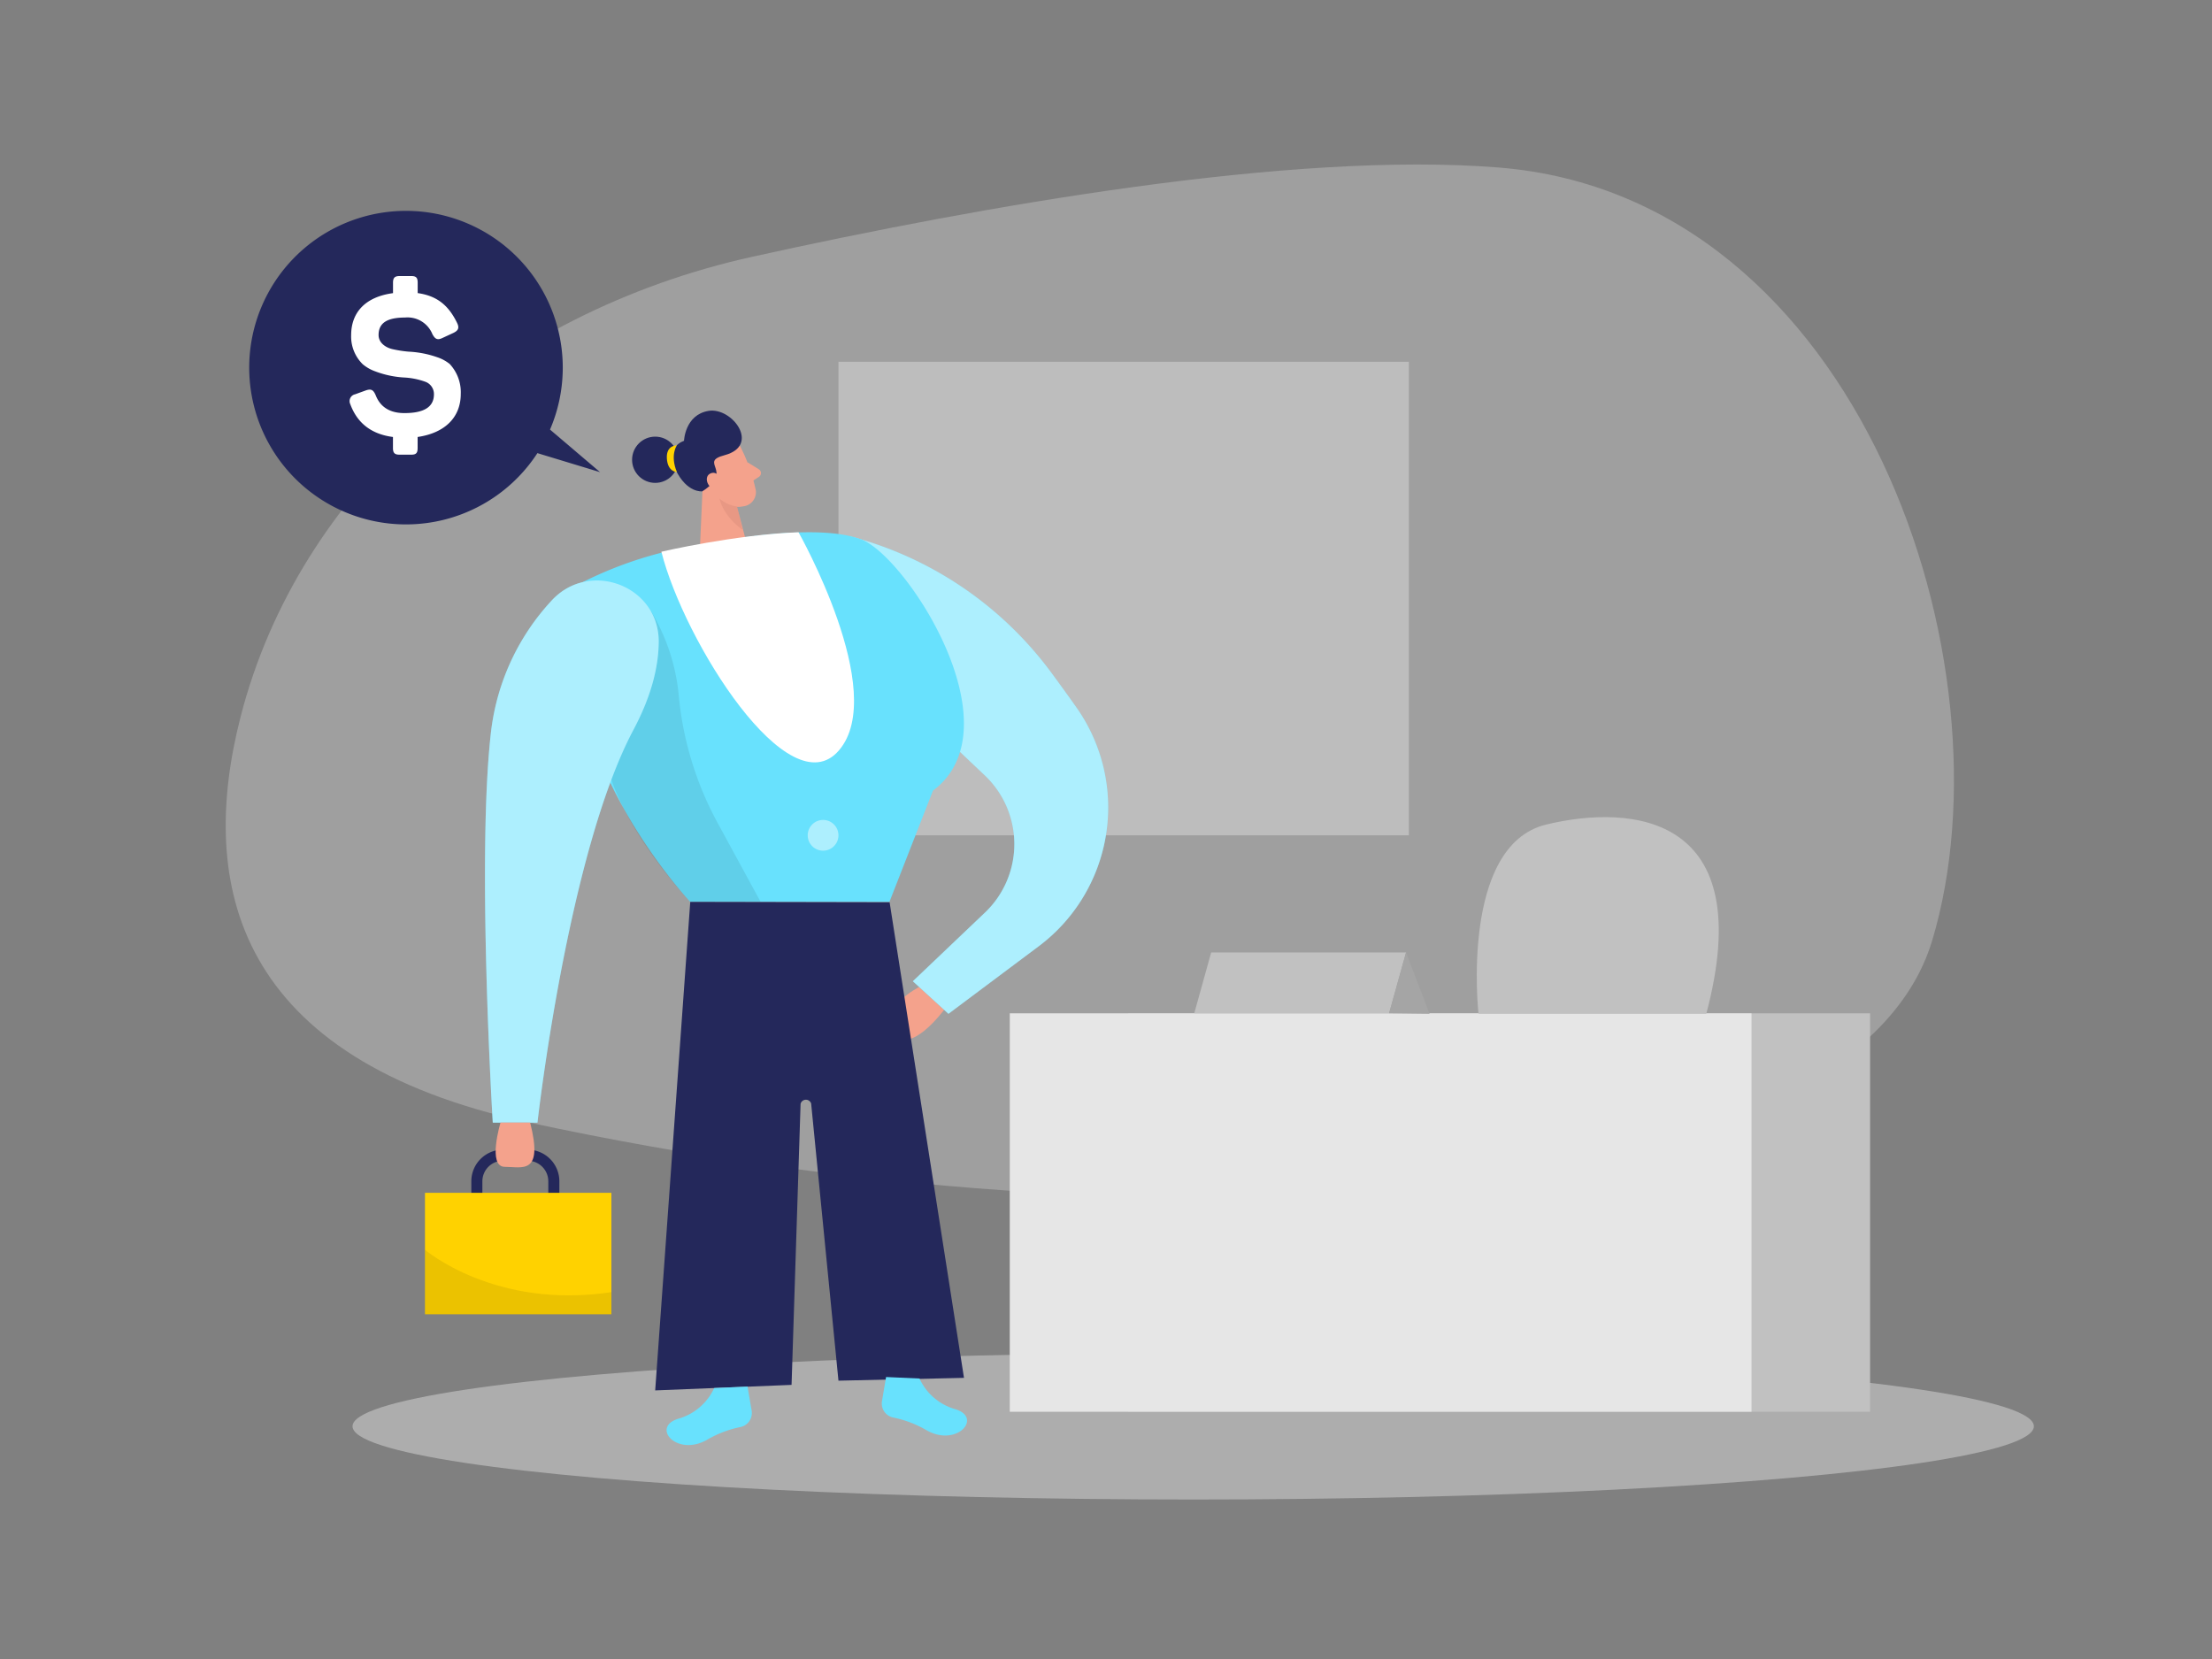 <svg id="Layer_1" data-name="Layer 1" xmlns="http://www.w3.org/2000/svg" viewBox="0 0 400 300"><rect x="0" y="0" width="400" height="300" fill="#808080" stroke="none"/><path d="M136.12,46.41c-45.78,10.1-82,42-92.58,83.08-7.89,30.55-1,62,52.15,73.5,114.83,24.77,238.86,16.6,253.72-32.94S336.7,35.55,271,30.29C233.65,27.3,177.53,37.27,136.12,46.41Z" fill="#e6e6e6" opacity="0.3"/><rect x="151.62" y="65.42" width="103.15" height="85.63" fill="#e6e6e6" opacity="0.43"/><path d="M166.21,178.48s-7.57,3.83-4.68,8.26,9.19-4.13,9.19-4.13Z" fill="#f4a28c"/><path d="M148.92,102.7a4.51,4.51,0,0,1,5.54-5.52,66,66,0,0,1,35.75,24.6c1.57,2.13,3.07,4.21,4.49,6.22a31.36,31.36,0,0,1-6.9,43.14l-16.29,12.19-6.44-5.89L178.14,165a17.11,17.11,0,0,0-.06-24.79l-25.66-24.31Z" fill="#68e1fd"/><path d="M148.92,102.7a4.51,4.51,0,0,1,5.54-5.52,66,66,0,0,1,35.75,24.6c1.57,2.13,3.07,4.21,4.49,6.22a31.36,31.36,0,0,1-6.9,43.14l-16.29,12.19-6.44-5.89L178.14,165a17.11,17.11,0,0,0-.06-24.79l-25.66-24.31Z" fill="#fff" opacity="0.46"/><ellipse cx="215.77" cy="257.92" rx="152.02" ry="13.24" fill="#e6e6e6" opacity="0.45"/><path d="M105.45,105.23a70.65,70.65,0,0,1,16.83-5.91c9.12-1.84,25.32-4.78,33.43-1.79s28.35,34,13,45.44l-7.87,20.12H124.82S97.31,133.93,105.45,105.23Z" fill="#68e1fd"/><path d="M117.73,110.53a36,36,0,0,1,5,15.13,59.88,59.88,0,0,0,6.91,22.91l7.91,14.52H124.82S114.5,152.39,110.56,141,108.76,115.86,117.73,110.53Z" opacity="0.08"/><path d="M133.82,80.65a31.69,31.69,0,0,1,2.85,8,2.57,2.57,0,0,1-2.19,2.9,5.64,5.64,0,0,1-5.72-2.25l-3.1-3.54a4.57,4.57,0,0,1,0-5.29C127.53,77.44,132.53,77.82,133.82,80.65Z" fill="#f4a28c"/><polygon points="127.22 84.43 126.48 101.13 135.71 100.88 132.54 88.83 127.22 84.43" fill="#f4a28c"/><path d="M135.15,83.58l2.07,1.28a.81.81,0,0,1,0,1.38l-1.66,1.08Z" fill="#f4a28c"/><path d="M133.29,91.59a6.06,6.06,0,0,1-3.17-1.43s.48,3,4.16,5.64Z" fill="#ce8172" opacity="0.31"/><path d="M119.12,116c0-10.17-12.66-14.86-19.46-7.3a42.1,42.1,0,0,0-10.82,23.23c-2.71,22.33.27,71.08.27,71.08h8.08s5.46-48.72,17.38-71.08C117.89,125.68,119.1,120.38,119.12,116Z" fill="#68e1fd"/><path d="M119.12,116c0-10.17-12.66-14.86-19.46-7.3a42.1,42.1,0,0,0-10.82,23.23c-2.71,22.33.27,71.08.27,71.08h8.08s5.46-48.72,17.38-71.08C117.89,125.68,119.1,120.38,119.12,116Z" fill="#fff" opacity="0.46"/><path d="M86.23,217.07v-3.45A4.72,4.72,0,0,1,91,208.9h4.43a4.72,4.72,0,0,1,4.72,4.72v3.7" fill="none" stroke="#24285b" stroke-miterlimit="10" stroke-width="2"/><rect x="76.85" y="215.7" width="33.71" height="21.96" fill="#ffd200"/><path d="M76.85,226s12.63,10.85,33.71,7.66v4H76.85Z" opacity="0.08"/><path d="M90.51,203s-2.42,8,.77,8,7,1.54,4.59-8Z" fill="#f4a28c"/><path d="M108.51,85.38l-9.05-7.7a28.35,28.35,0,1,0-2.28,4.26Z" fill="#24285b"/><path d="M74.38,49.92c.88,0,1.15.31,1.15,1.2V53c3.56.5,5.6,2.28,7.11,5.36.46.93.27,1.43-.78,1.9L80,61.12c-.88.42-1.31.23-1.81-.7a4.84,4.84,0,0,0-4.94-3c-3.28,0-4.79,1-4.79,3.16,0,1.43,1.31,2.32,2.67,2.59a21.3,21.3,0,0,0,2.77.42,18.18,18.18,0,0,1,5.14,1,7.18,7.18,0,0,1,2.28,1.23,7.48,7.48,0,0,1,2,5.41c0,4.2-2.82,7.06-7.8,7.79v2c0,.89-.27,1.2-1.15,1.2H72.25c-.88,0-1.19-.31-1.19-1.2v-2c-3.86-.5-6.45-2.47-7.72-5.94a1.26,1.26,0,0,1,.88-1.78l1.9-.69c1-.35,1.39-.12,1.81.85q1.27,3.24,5.21,3.24c3.55,0,5.33-1.12,5.33-3.4A2.36,2.36,0,0,0,76.81,69,13.2,13.2,0,0,0,73,68.26a17.56,17.56,0,0,1-5.18-1.12,7.27,7.27,0,0,1-2.23-1.28,7,7,0,0,1-2.09-5.25c0-4.17,2.63-6.94,7.57-7.6V51.12c0-.89.31-1.2,1.19-1.2Z" fill="#fff"/><rect x="204.04" y="183.24" width="134.13" height="72.05" fill="#c1c1c1"/><rect x="182.6" y="183.24" width="134.13" height="72.05" fill="#e6e6e6"/><path d="M267.36,183.33s-3.4-30.46,12.26-34.23,38.47-1.65,28.93,34.23Z" fill="#c1c1c1"/><polygon points="254.26 172.23 219.02 172.23 215.96 183.24 251.19 183.24 254.26 172.23" fill="#c1c1c1"/><polygon points="254.26 172.23 258.51 183.33 251.19 183.24 254.26 172.23" fill="#a5a5a5"/><path d="M127,88.85s-2.76.36-4.81-3.87,1.5-5.26,1.5-5.26.16-4.72,4.44-5.42,9.42,6.24,2.94,8C126.17,83.58,132.85,85.08,127,88.85Z" fill="#24285b"/><path d="M130.47,86.76s-.78-1.81-2.09-1.1-.19,3.31,1.77,2.79Z" fill="#f4a28c"/><circle cx="118.48" cy="83.14" r="4.18" fill="#24285b"/><path d="M122.4,85.36s-1.66,0-1.81-2.45,1.81-2.38,1.81-2.38S121.13,82.28,122.4,85.36Z" fill="#ffd200"/><path d="M124.82,163.09l-6.34,88.34,24.66-1,1.63-50.83a1,1,0,0,1,1.91-.06l4.94,50.13,22.7-.51-13.45-86Z" fill="#24285b"/><path d="M129.15,251a10.2,10.2,0,0,1-6.49,5.55c-5,1.53-.28,6.9,5.16,3.83a19.66,19.66,0,0,1,6-2.31,2.59,2.59,0,0,0,2.1-3l-.74-4.33Z" fill="#68e1fd"/><path d="M166.27,249.28a10.2,10.2,0,0,0,6.49,5.55c5,1.53.27,6.89-5.16,3.83a19.76,19.76,0,0,0-6-2.31,2.6,2.6,0,0,1-2.11-3l.74-4.34Z" fill="#68e1fd"/><path d="M119.6,99.77s13.4-3.12,24.8-3.52c0,0,16.34,28.88,7.32,39.43S123.69,116,119.6,99.77Z" fill="#fff"/><circle cx="148.84" cy="151.05" r="2.78" fill="#fff" opacity="0.46"/></svg>